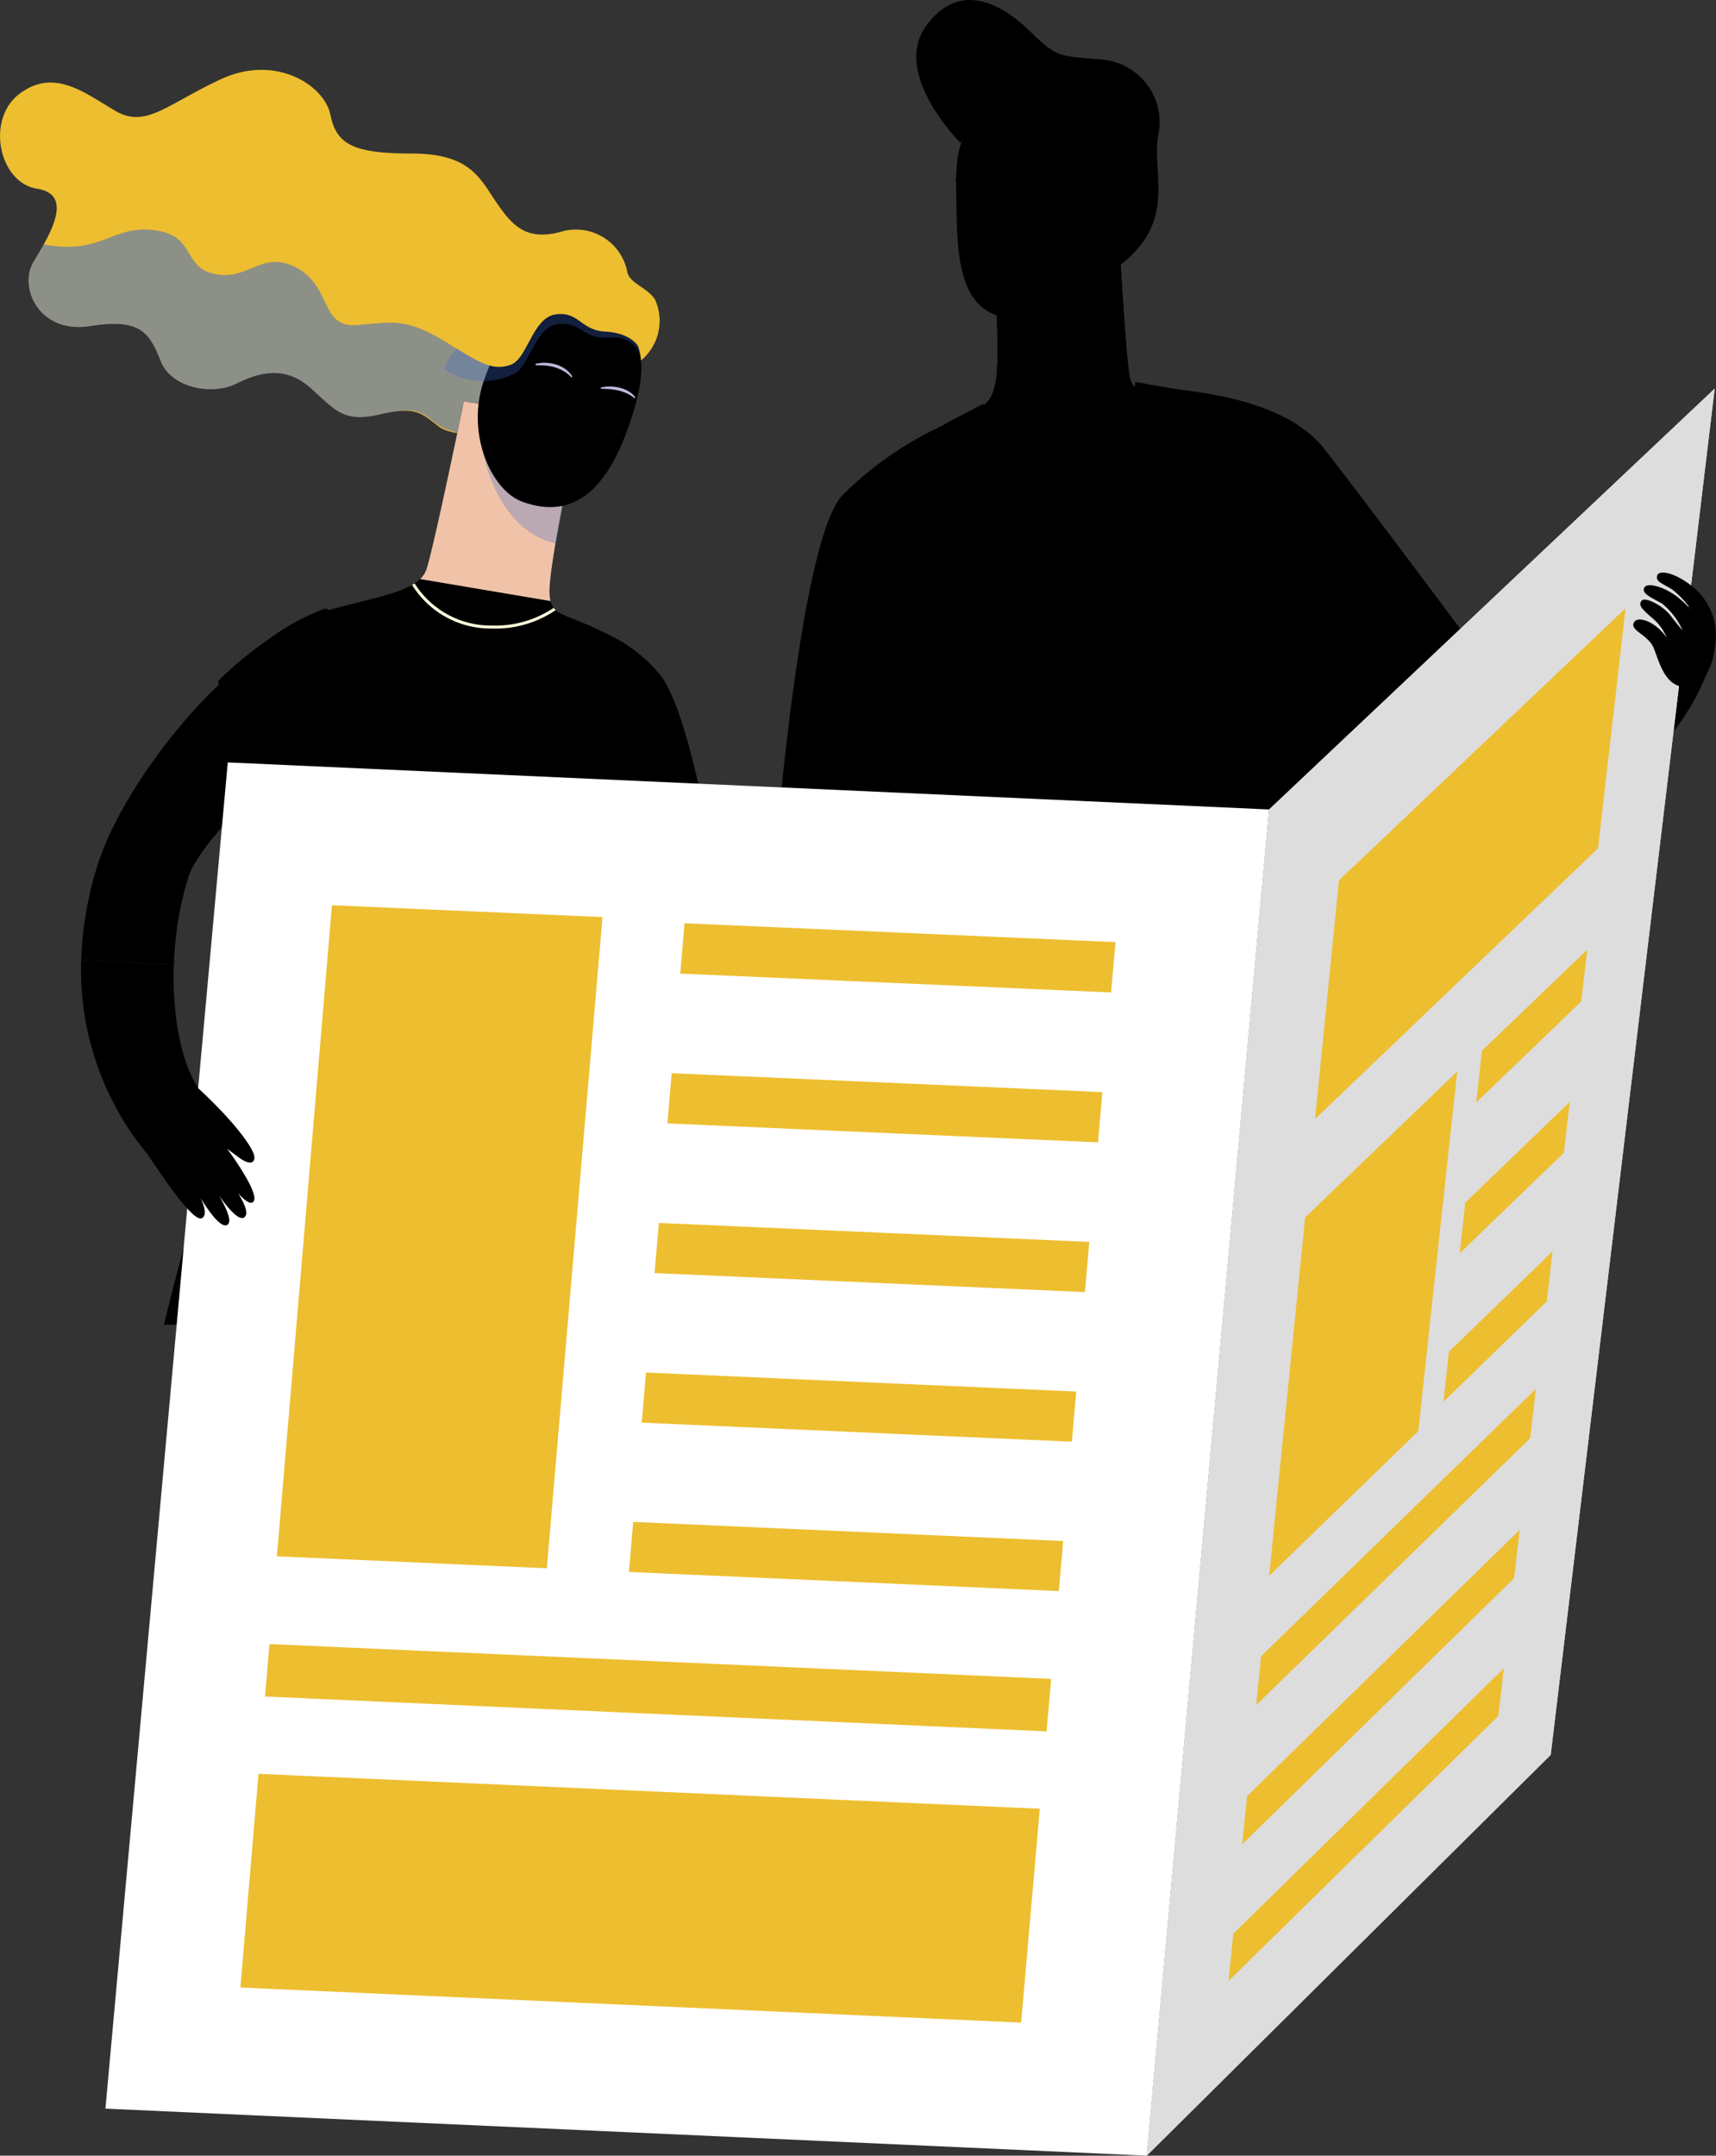 <svg xmlns="http://www.w3.org/2000/svg" xmlns:xlink="http://www.w3.org/1999/xlink" width="95.514" height="119.948" viewBox="0 0 95.514 119.948">
  <rect x="0" y="0" width="95.514" height="119.948" fill="#333333" stroke="none"/>
  <defs>
    <linearGradient id="linear-gradient" x1="-19.995" y1="-10.702" x2="-20.262" y2="-9.799" gradientUnits="objectBoundingBox">
      <stop offset="0" stop-color="#f0c3a8"/>
      <stop offset="1" stop-color="#fff"/>
    </linearGradient>
    <linearGradient id="linear-gradient-2" x1="3.662" y1="9.786" x2="3.563" y2="10.677" xlink:href="#linear-gradient"/>
  </defs>
  <g id="Group_830" data-name="Group 830" transform="translate(-632.336 -2027.875)">
    <g id="Group_703" data-name="Group 703" transform="translate(395.172 1886.595)">
      <g id="Group_700" data-name="Group 700" transform="translate(237.163 141.28)">
        <g id="Group_695" data-name="Group 695" transform="translate(43.146)">
          <path id="Path_2018" data-name="Path 2018" d="M1548.54,652.577a12.982,12.982,0,0,1-2.734,4.4l.879-4.326Z" transform="translate(-1496.577 -615.381)"/>
          <path id="Path_2019" data-name="Path 2019" d="M1301.624,435.145a4.323,4.323,0,0,0-3.04.9s-3.823-3.817-1.869-6.481,4.407-1.045,5.847.382,1.661,1.3,3.889,1.5a3.5,3.5,0,0,1,3.161,4.284c-.331,2.252,1.106,4.879-2.384,7.361C1303.126,446,1301.624,435.145,1301.624,435.145Z" transform="translate(-1288.303 -428.134)"/>
          <path id="Path_2020" data-name="Path 2020" d="M1308.272,514.831a6.017,6.017,0,0,1-1.8,1.5c-1.054.022-2.1.087-3.084.09a6.807,6.807,0,0,1-2.447-1.572,14.246,14.246,0,0,1-2.988-3.395c3.423-1.712,3.78-1.661,4.107-3.045.363-1.529-.223-9.631-.223-9.631h7.019s.435,7.947.68,9.273c.148.8,1.118,1.34,2.5,1.916A38.225,38.225,0,0,1,1308.272,514.831Z" transform="translate(-1289.801 -487.072)"/>
          <path id="Path_2021" data-name="Path 2021" d="M1321.5,508.78a2.245,2.245,0,0,0,.117-.37c.363-1.529-.223-9.631-.223-9.631h7.019s.435,7.947.68,9.273a1.3,1.3,0,0,0,.286.59Z" transform="translate(-1309.358 -487.072)" style="mix-blend-mode: multiply;isolation: isolate"/>
          <path id="Path_2022" data-name="Path 2022" d="M1322.83,514.625a4.723,4.723,0,0,1-.8-.042c-.107-2.754-.258-5.33-.258-5.33l4.745-.053C1326.393,512.189,1325.07,514.586,1322.83,514.625Z" transform="translate(-1309.673 -495.765)" opacity="0.3" style="mix-blend-mode: multiply;isolation: isolate"/>
          <path id="Path_2023" data-name="Path 2023" d="M1248.755,582.812s1.368-17.734,3.762-20.189a19.458,19.458,0,0,1,5.464-3.816c.564-.329,2.351-1.241,2.351-1.241a8.4,8.4,0,0,0,5.61,1.284c2.892-.563,2.853-2.52,2.853-2.52s1.29.253,2.472.428,5.939.613,8.035,3.28,8.167,10.812,8.167,10.812-7.75,8.264-10.354,9.394S1248.755,582.812,1248.755,582.812Z" transform="translate(-1248.755 -535.085)"/>
          <g id="Group_694" data-name="Group 694" transform="translate(9.991 4.42)">
            <circle id="Ellipse_67" data-name="Ellipse 67" cx="2.277" cy="2.277" r="2.277" transform="translate(5.435 7.489) rotate(-45)"/>
            <circle id="Ellipse_68" data-name="Ellipse 68" cx="1.2" cy="1.2" r="1.2" transform="translate(6.958 7.489) rotate(-45)"/>
            <path id="Path_2024" data-name="Path 2024" d="M1309.568,470.749c.056,3.208.507,5.784,3.586,5.7a5.532,5.532,0,0,0,4.952-5.844c-.056-3.208-1.339-5.888-4.8-5.792C1309.14,464.924,1309.512,467.541,1309.568,470.749Z" transform="translate(-1309.454 -463.148)"/>
            <path id="Path_2025" data-name="Path 2025" d="M1337.292,492.951a.321.321,0,1,0,.316-.327A.322.322,0,0,0,1337.292,492.951Z" transform="translate(-1332.61 -486.356)"/>
            <path id="Path_2026" data-name="Path 2026" d="M1312.647,493.517a.283.283,0,1,0,.278-.288A.283.283,0,0,0,1312.647,493.517Z" transform="translate(-1312.05 -486.862)"/>
            <path id="Path_2027" data-name="Path 2027" d="M1310.687,501.025a1,1,0,0,1-.773.989,10.745,10.745,0,0,1-.187-1.865c0-.034,0-.068,0-.1A1,1,0,0,1,1310.687,501.025Z" transform="translate(-1309.612 -492.549)"/>
            <path id="Path_2028" data-name="Path 2028" d="M1337.44,500.51a1,1,0,1,0,.98-1.015A1,1,0,0,0,1337.44,500.51Z" transform="translate(-1332.734 -492.089)"/>
            <path id="Path_2029" data-name="Path 2029" d="M1320.985,493.374l-1,1.962a.352.352,0,0,0,.308.512l1.188.016Z" transform="translate(-1318.137 -486.982)"/>
            <path id="Path_2030" data-name="Path 2030" d="M1357.243,488.776l.062,1.789-.629.046a12.668,12.668,0,0,0-.155-1.874Z" transform="translate(-1348.652 -483.113)"/>
            <path id="Path_2031" data-name="Path 2031" d="M1334.989,484.9c-.108-.02-.209-.05-.311-.075s-.2-.048-.3-.064a4.194,4.194,0,0,0-.6-.071,3.222,3.222,0,0,0-.6.036,2.908,2.908,0,0,0-.58.156l-.014.005a.094.094,0,0,1-.1-.152,1.451,1.451,0,0,1,.609-.358,2.1,2.1,0,0,1,.7-.094,2.42,2.42,0,0,1,.681.133,2.83,2.83,0,0,1,.315.135,3.232,3.232,0,0,1,.288.181.094.094,0,0,1-.071.17Z" transform="translate(-1328.575 -479.395)"/>
            <path id="Path_2032" data-name="Path 2032" d="M1311.329,485.528a2.579,2.579,0,0,1-.26-.029c-.085-.012-.169-.017-.251-.031a3.673,3.673,0,0,0-.483-.025,1.611,1.611,0,0,0-.45.06,1.162,1.162,0,0,0-.391.2l-.021.017a.092.092,0,0,1-.144-.1.828.828,0,0,1,.418-.448,1.286,1.286,0,0,1,.58-.135,2.043,2.043,0,0,1,.289.019,2.718,2.718,0,0,1,.276.063c.088.03.176.061.26.1a2.6,2.6,0,0,1,.241.135.1.1,0,0,1-.056.175Z" transform="translate(-1309.277 -480.026)"/>
            <path id="Path_2033" data-name="Path 2033" d="M1322.7,513.246c.007.376-.495.691-1.121.7s-1.141-.283-1.148-.659.514-.106,1.141-.118S1322.69,512.87,1322.7,513.246Z" transform="translate(-1318.542 -503.4)"/>
            <path id="Path_2034" data-name="Path 2034" d="M1314.38,465.336l-.771-.412c-3.019.47-3.184,1.88-3.279,2.527C1310.333,467.451,1313.5,466.679,1314.38,465.336Z" transform="translate(-1310.117 -463.247)" opacity="0.3" style="mix-blend-mode: multiply;isolation: isolate"/>
            <path id="Path_2035" data-name="Path 2035" d="M1317.143,455.909,1311.1,454.8l-2.055,2.172.316,1.392a2.605,2.605,0,0,1,.705-.925,3.683,3.683,0,0,0,1.876.2,5.82,5.82,0,0,0,1.366-.747,2.27,2.27,0,0,1,1.664,1c.733,1.9,1.6.956,1.94,2.537l.723.04Z" transform="translate(-1309.044 -454.804)"/>
          </g>
          <path id="Path_2036" data-name="Path 2036" d="M1285.253,632.586l-1.624,11.871,3.432.716C1285.966,643.3,1285.08,635.511,1285.253,632.586Z" transform="translate(-1277.85 -598.703)" opacity="0.55" style="mix-blend-mode: multiply;isolation: isolate"/>
          <path id="Path_2037" data-name="Path 2037" d="M1415.356,629.948a34.488,34.488,0,0,0,3.149,9.7l2.32-1.74S1416.782,633.086,1415.356,629.948Z" transform="translate(-1387.746 -596.502)" opacity="0.55" style="mix-blend-mode: multiply;isolation: isolate"/>
        </g>
        <path id="Path_2038" data-name="Path 2038" d="M1472.731,654.052l1.817-.3a18.75,18.75,0,0,1,1.075,5.6c.042,2.875-.9,3.813-1.663,4S1472.731,654.052,1472.731,654.052Z" transform="translate(-1392.467 -616.359)" fill="#f29d7e"/>
        <path id="Path_2039" data-name="Path 2039" d="M1472.731,654.052l1.817-.3a18.75,18.75,0,0,1,1.075,5.6c.042,2.875-.9,3.813-1.663,4S1472.731,654.052,1472.731,654.052Z" transform="translate(-1392.467 -616.359)" opacity="0.72" fill="url(#linear-gradient)" style="mix-blend-mode: multiply;isolation: isolate"/>
        <path id="Path_2040" data-name="Path 2040" d="M1021.639,666.685c.576-1.815,4.184-5.325,5.5-6.246a5.258,5.258,0,0,0-1.319-3.334,7.151,7.151,0,0,0-2.015-1.551c-2.365,2.026-6.062,6.662-7.25,10.56a19.6,19.6,0,0,0-.876,5.187c1.758.023,3.458.16,5.16.259A18.407,18.407,0,0,1,1021.639,666.685Z" transform="translate(-1011.158 -617.865)"/>
        <g id="Group_696" data-name="Group 696" transform="translate(10.581 63.752)">
          <path id="Path_2041" data-name="Path 2041" d="M1071.172,828.338a.391.391,0,0,0-.094-.055.444.444,0,0,0-.121-.073.208.208,0,0,0-.264.128.5.5,0,0,0,.084.391c.152.1.282.127.369.04S1071.226,828.535,1071.172,828.338Z" transform="translate(-1067.63 -825.649)" fill="#e8a48b"/>
          <path id="Path_2042" data-name="Path 2042" d="M1062.021,835.814c-.2.089-.178.287-.09.46.16.124.3.176.415.11s.131-.225.086-.43A.362.362,0,0,0,1062.021,835.814Z" transform="translate(-1060.275 -831.982)" fill="#e8a48b"/>
          <path id="Path_2043" data-name="Path 2043" d="M1067.98,833.9c.1-.089.11-.245.061-.439-.156-.123-.351-.19-.5-.058a.323.323,0,0,0-.018.415C1067.71,833.955,1067.869,834,1067.98,833.9Z" transform="translate(-1064.941 -829.934)" fill="#e8a48b"/>
          <path id="Path_2044" data-name="Path 2044" d="M1052.946,834.652a.285.285,0,0,0,.071-.073.839.839,0,0,0-.4-.38.309.309,0,0,0-.316.042.255.255,0,0,0-.043.052C1052.561,834.592,1052.808,834.751,1052.946,834.652Z" transform="translate(-1052.262 -830.635)" fill="#e8a48b"/>
          <path id="Path_2045" data-name="Path 2045" d="M1071.6,813.49a1.275,1.275,0,0,0-.357-.672.2.2,0,0,0-.092.209,1.733,1.733,0,0,0,.348.584.207.207,0,0,0,.05.046A.35.35,0,0,0,1071.6,813.49Z" transform="translate(-1068.016 -812.818)" fill="#e8a48b"/>
        </g>
        <path id="Path_2046" data-name="Path 2046" d="M1023.9,467.912a2.863,2.863,0,0,0,.974-3.534c-.446-.706-1.486-.907-1.558-1.614a2.917,2.917,0,0,0-3.534-2.2c-2.043.609-2.827-.273-3.715-1.558-.954-1.382-1.461-2.755-4.759-2.755s-4.174-.543-4.508-2.171-3.047-3.381-6.094-1.962-4.174,2.755-5.885,1.753-3.381-2.379-5.3-.96-1.169,4.967.96,5.3.626,2.672-.209,4.091.334,4.007,3.172,3.548,3.3.417,3.924,1.962,2.922,1.878,4.174,1.252,2.713-1.044,4.132.209,1.837,1.962,3.84,1.5,2.324-.111,3.284.64,3.228.32,3.228.32Z" transform="translate(-988.413 -447.709)" fill="#edbe30"/>
        <path id="Path_2047" data-name="Path 2047" d="M1027.065,514.631l.423-1.611-5.621-1.169c-2.783-1.837-3.506-1.5-5.565-1.336s-1.391-2.115-3.339-3.172-2.671.724-4.564.334-1-2.171-3.451-2.449c-2.312-.263-2.889,1.409-6.086.8-.2.354-.4.7-.578,1-.835,1.419.334,4.007,3.172,3.548s3.3.417,3.924,1.962,2.922,1.878,4.174,1.252,2.713-1.044,4.132.209,1.837,1.962,3.84,1.5,2.268-.223,3.228.529,3.117.612,3.117.612Z" transform="translate(-996.427 -492.428)" fill="#3d6acc" opacity="0.55" style="mix-blend-mode: multiply;isolation: isolate"/>
        <path id="Path_2048" data-name="Path 2048" d="M1103.836,573.649c-.108-1.545,1.705-9.708,1.705-9.708l-6.48-1.021s-1.66,8.083-2.083,9.346-2.815,1.512-5.675,2.326a5.512,5.512,0,0,0-1.208.524,13.876,13.876,0,0,0,1.135,2.941c.5,1.026,1.048,2.028,1.54,3.057,2.564,1.79,5.217,1.27,7.963,1.678.925.138,3.482-1.19,4.286-1,1.381-1.757,1.918-3.44,3.071-5.355C1104.758,574.49,1103.938,575.1,1103.836,573.649Z" transform="translate(-1073.244 -540.582)"/>
        <path id="Path_2049" data-name="Path 2049" d="M1184.77,645.163a25.691,25.691,0,0,0,1-4.778,8.153,8.153,0,0,1,3.281,2.472c1.188,1.664,2.139,6.418,2.139,6.418l-5.99-.19Z" transform="translate(-1152.228 -605.209)"/>
        <path id="Path_2050" data-name="Path 2050" d="M1136.767,574.026a2.276,2.276,0,0,1-.054-.378c-.108-1.545,1.705-9.708,1.705-9.708l-6.48-1.021s-1.66,8.083-2.083,9.346a1.326,1.326,0,0,1-.352.537Z" transform="translate(-1106.121 -540.582)" fill="url(#linear-gradient-2)" style="mix-blend-mode: multiply;isolation: isolate"/>
        <path id="Path_2051" data-name="Path 2051" d="M1150.482,579.085c.191,1.2,1.212,4.592,4.084,5.223.259-1.436.557-2.962.807-4.212Z" transform="translate(-1123.623 -554.068)" fill="#3d6acc" opacity="0.3" style="mix-blend-mode: multiply;isolation: isolate"/>
        <path id="Path_2053" data-name="Path 2053" d="M1157.19,537c-1.085,2.982-2.834,5.062-5.847,3.944-1.725-.64-3.175-3.851-2.089-6.833s2.367-4.97,5.985-3.936C1158.746,531.176,1158.276,534.017,1157.19,537Z" transform="translate(-1122.286 -513.033)"/>
        <path id="Path_2054" data-name="Path 2054" d="M1169.413,556.993a.3.3,0,1,1-.178-.381A.3.3,0,0,1,1169.413,556.993Z" transform="translate(-1138.935 -535.305)"/>
        <path id="Path_2055" data-name="Path 2055" d="M1192.72,564.938a.3.3,0,1,1-.176-.378A.3.3,0,0,1,1192.72,564.938Z" transform="translate(-1158.384 -541.935)"/>
        <path id="Path_2060" data-name="Path 2060" d="M1137.574,529.734a3.879,3.879,0,0,0,3.823.292c.918-.334,1.21-2.63,2.5-2.8s1.426.859,2.8.751c1.607-.125,1.788,1.044,1.788,1.044s.09-1.357-2.038-2.567-4.6-1.649-6.185-.48c-.52.383-.466,1.476-1.037,1.837A3.556,3.556,0,0,0,1137.574,529.734Z" transform="translate(-1112.854 -509.191)" fill="#3d6acc" opacity="0.3" style="mix-blend-mode: multiply;isolation: isolate"/>
        <path id="Path_2061" data-name="Path 2061" d="M1140.365,525.067c1.67,1.043,2.338,1.377,3.256,1.043s1.21-2.63,2.5-2.8,1.375.882,2.755.96c1.475.083,1.837.835,1.837.835s.918-1.669-1.21-2.88-5.426-1.336-7.013-.167A6.4,6.4,0,0,0,1140.365,525.067Z" transform="translate(-1115.182 -505.818)" fill="#edbe30"/>
        <path id="Path_2062" data-name="Path 2062" d="M1072.264,745.711h-28.8s4.063-16.864,8.237-25.268c4.09,1.016,10.171,1.281,14.248.167C1065.947,720.61,1071.986,736.417,1072.264,745.711Z" transform="translate(-1034.339 -672)"/>
        <path id="Path_2063" data-name="Path 2063" d="M1083.828,643.6c-.18,1.509-2.672,3.617-2.672,3.617-4.077,1.114-10.157.849-14.248-.167a27.445,27.445,0,0,0-1.363-5.732,6.192,6.192,0,0,0-1.642-3.284,4.5,4.5,0,0,0-2.065-1.315.161.161,0,0,1-.109-.262,21.689,21.689,0,0,1,2.842-2.332,12.507,12.507,0,0,1,3.045-1.645.179.179,0,0,1,.231.153c.108,1.091,2.268,5.365,4.759,6.071,2.8.793,9.485-.143,9.485-.143S1084.106,641.263,1083.828,643.6Z" transform="translate(-1049.548 -598.607)"/>
        <path id="Path_2064" data-name="Path 2064" d="M1134.682,625.374a5.825,5.825,0,0,1-3.441.984,5.02,5.02,0,0,1-4.3-2.346c-.045.029-.092.058-.141.086a5.147,5.147,0,0,0,4.444,2.427,5.978,5.978,0,0,0,3.556-1.029A.9.9,0,0,1,1134.682,625.374Z" transform="translate(-1103.863 -591.551)" fill="#faf8dc"/>
        <path id="Path_2065" data-name="Path 2065" d="M1168.265,550.009c.091-.016.182-.029.275-.041s.186-.011.28-.007a2.186,2.186,0,0,1,.556.088,1.863,1.863,0,0,1,.509.247,1.334,1.334,0,0,1,.393.407.038.038,0,0,1-.061.045l0,0a1.778,1.778,0,0,0-.408-.326,2.333,2.333,0,0,0-.478-.21,2.952,2.952,0,0,0-.517-.1,5.171,5.171,0,0,0-.536-.021h0a.038.038,0,0,1-.006-.076Z" transform="translate(-1138.432 -529.77)" fill="#c3b9dd" style="mix-blend-mode: multiply;isolation: isolate"/>
        <path id="Path_2066" data-name="Path 2066" d="M1190.223,557.971c.083-.015.166-.025.249-.037s.168-.01.253-.009a2.279,2.279,0,0,1,.506.06,1.852,1.852,0,0,1,.478.186,1.212,1.212,0,0,1,.391.336.038.038,0,0,1-.056.051l0,0a1.682,1.682,0,0,0-.4-.253,2.522,2.522,0,0,0-.45-.154,3.472,3.472,0,0,0-.474-.078c-.161-.016-.323-.018-.488-.023a.04.04,0,0,1-.039-.04A.038.038,0,0,1,1190.223,557.971Z" transform="translate(-1156.752 -536.416)" fill="#c3b9dd" style="mix-blend-mode: multiply;isolation: isolate"/>
        <path id="Path_2068" data-name="Path 2068" d="M1081.792,761.644l-57.961-2.618,6.81-74.907,57.961,2.618Z" transform="translate(-1017.962 -641.696)" fill="#fff"/>
        <path id="Path_2069" data-name="Path 2069" d="M1380.38,582.04l24.8-23.416-9.128,76.022-22.482,22.3Z" transform="translate(-1309.739 -536.999)" fill="#eeeedf"/>
        <path id="Path_2070" data-name="Path 2070" d="M1380.38,582.04l24.8-23.416-9.128,76.022-22.482,22.3Z" transform="translate(-1309.739 -536.999)" fill="#ddd"/>
        <g id="Group_697" data-name="Group 697" transform="translate(90.91 31.862)">
          <path id="Path_2071" data-name="Path 2071" d="M1541.569,623.881c-.053,1.587-.624,2.942-1.765,2.87-1.072-.067-1.383-1.36-1.688-2.136s-1.3-.97-1.13-1.417,1.19-.123,1.842.808a2.793,2.793,0,0,0-.8-1.086c-.612-.531-.791-.722-.6-.966s1.192.272,1.617.83.666.819.666.819a4.068,4.068,0,0,0-1.143-1.493c-.606-.338-1.159-.561-.985-.887s1.225-.017,1.975.629.808.868.808.868a5.272,5.272,0,0,0-1.223-1.386c-.591-.364-.936-.447-.848-.772s.833-.2,1.674.384A3.533,3.533,0,0,1,1541.569,623.881Z" transform="translate(-1536.966 -620.389)"/>
        </g>
        <path id="Path_2072" data-name="Path 2072" d="M1015.642,750.574a16.087,16.087,0,0,0,3.667,10.757c.6.847,2.572,3.936,3.08,3.576.256-.182.109-.669-.1-1.108.458.744,1.136,1.7,1.487,1.492.294-.175-.054-.932-.45-1.611.505.71,1.129,1.435,1.417,1.179.231-.206-.017-.768-.368-1.331.343.385.678.652.847.482.427-.43-1.454-2.956-1.454-2.956s.528.4.719.535c.3.212.765.414.8-.027s-1.08-1.979-3.114-3.86c-.973-1.446-1.467-4.081-1.373-6.868C1019.1,750.734,1017.4,750.6,1015.642,750.574Z" transform="translate(-1011.124 -697.137)"/>
        <g id="Group_698" data-name="Group 698" transform="translate(13.383 50.37)">
          <path id="Path_2073" data-name="Path 2073" d="M1096.437,768.965l-15.024-.668,3.064-36.227,15.06.659Z" transform="translate(-1079.383 -732.07)" fill="#edbe30"/>
          <path id="Path_2074" data-name="Path 2074" d="M1240.869,741.991l-23.981-1.051.24-2.8,23.985,1.049Z" transform="translate(-1192.407 -737.137)" fill="#edbe30"/>
          <path id="Path_2075" data-name="Path 2075" d="M1236.538,792.313l-23.968-1.054.24-2.794,23.972,1.053Z" transform="translate(-1188.804 -779.119)" fill="#edbe30"/>
          <path id="Path_2076" data-name="Path 2076" d="M1232.212,842.582l-23.955-1.057.24-2.791,23.959,1.056Z" transform="translate(-1185.206 -821.057)" fill="#edbe30"/>
          <path id="Path_2077" data-name="Path 2077" d="M1227.89,892.8l-23.942-1.06.239-2.788,23.946,1.059Z" transform="translate(-1181.611 -862.95)" fill="#edbe30"/>
          <path id="Path_2078" data-name="Path 2078" d="M1223.573,942.961l-23.929-1.064.239-2.785,23.933,1.063Z" transform="translate(-1178.02 -904.799)" fill="#edbe30"/>
          <path id="Path_2079" data-name="Path 2079" d="M1112.621,1037.539l-43.455-1.952,1.006-11.89,43.488,1.944Z" transform="translate(-1069.166 -975.367)" fill="#edbe30"/>
          <path id="Path_2080" data-name="Path 2080" d="M1120.932,984.985l-43.5-1.94.247-2.919,43.509,1.938Z" transform="translate(-1076.061 -939.016)" fill="#edbe30"/>
        </g>
        <g id="Group_699" data-name="Group 699" transform="translate(68.383 33.844)">
          <path id="Path_2081" data-name="Path 2081" d="M1490.088,749.86l-5.845,5.616.315-2.875,5.861-5.622Z" transform="translate(-1470.454 -727.981)" fill="#edbe30"/>
          <path id="Path_2082" data-name="Path 2082" d="M1484.487,800.912l-5.8,5.6.31-2.825,5.813-5.6Z" transform="translate(-1465.821 -770.615)" fill="#edbe30"/>
          <path id="Path_2083" data-name="Path 2083" d="M1478.982,851.082l-5.75,5.577.3-2.776,5.766-5.583Z" transform="translate(-1461.267 -812.511)" fill="#edbe30"/>
          <path id="Path_2084" data-name="Path 2084" d="M1425.587,897.227l-15.251,14.851.273-2.721,15.292-14.87Z" transform="translate(-1408.796 -851.046)" fill="#edbe30"/>
          <path id="Path_2085" data-name="Path 2085" d="M1420.781,944.473l-15.132,14.8.269-2.675,15.173-14.817Z" transform="translate(-1404.886 -890.499)" fill="#edbe30"/>
          <path id="Path_2086" data-name="Path 2086" d="M1416.055,990.944l-15.015,14.746.264-2.631,15.055-14.764Z" transform="translate(-1401.04 -929.305)" fill="#edbe30"/>
          <path id="Path_2087" data-name="Path 2087" d="M1445.834,645.716l-15.75,15.06,1.333-13.284,15.953-15.14Z" transform="translate(-1425.271 -632.352)" fill="#edbe30"/>
          <path id="Path_2088" data-name="Path 2088" d="M1422.991,807.922l-8.3,8.049,2-19.94,8.464-8.119Z" transform="translate(-1412.43 -762.132)" fill="#edbe30"/>
        </g>
      </g>
    </g>
  </g>
</svg>

